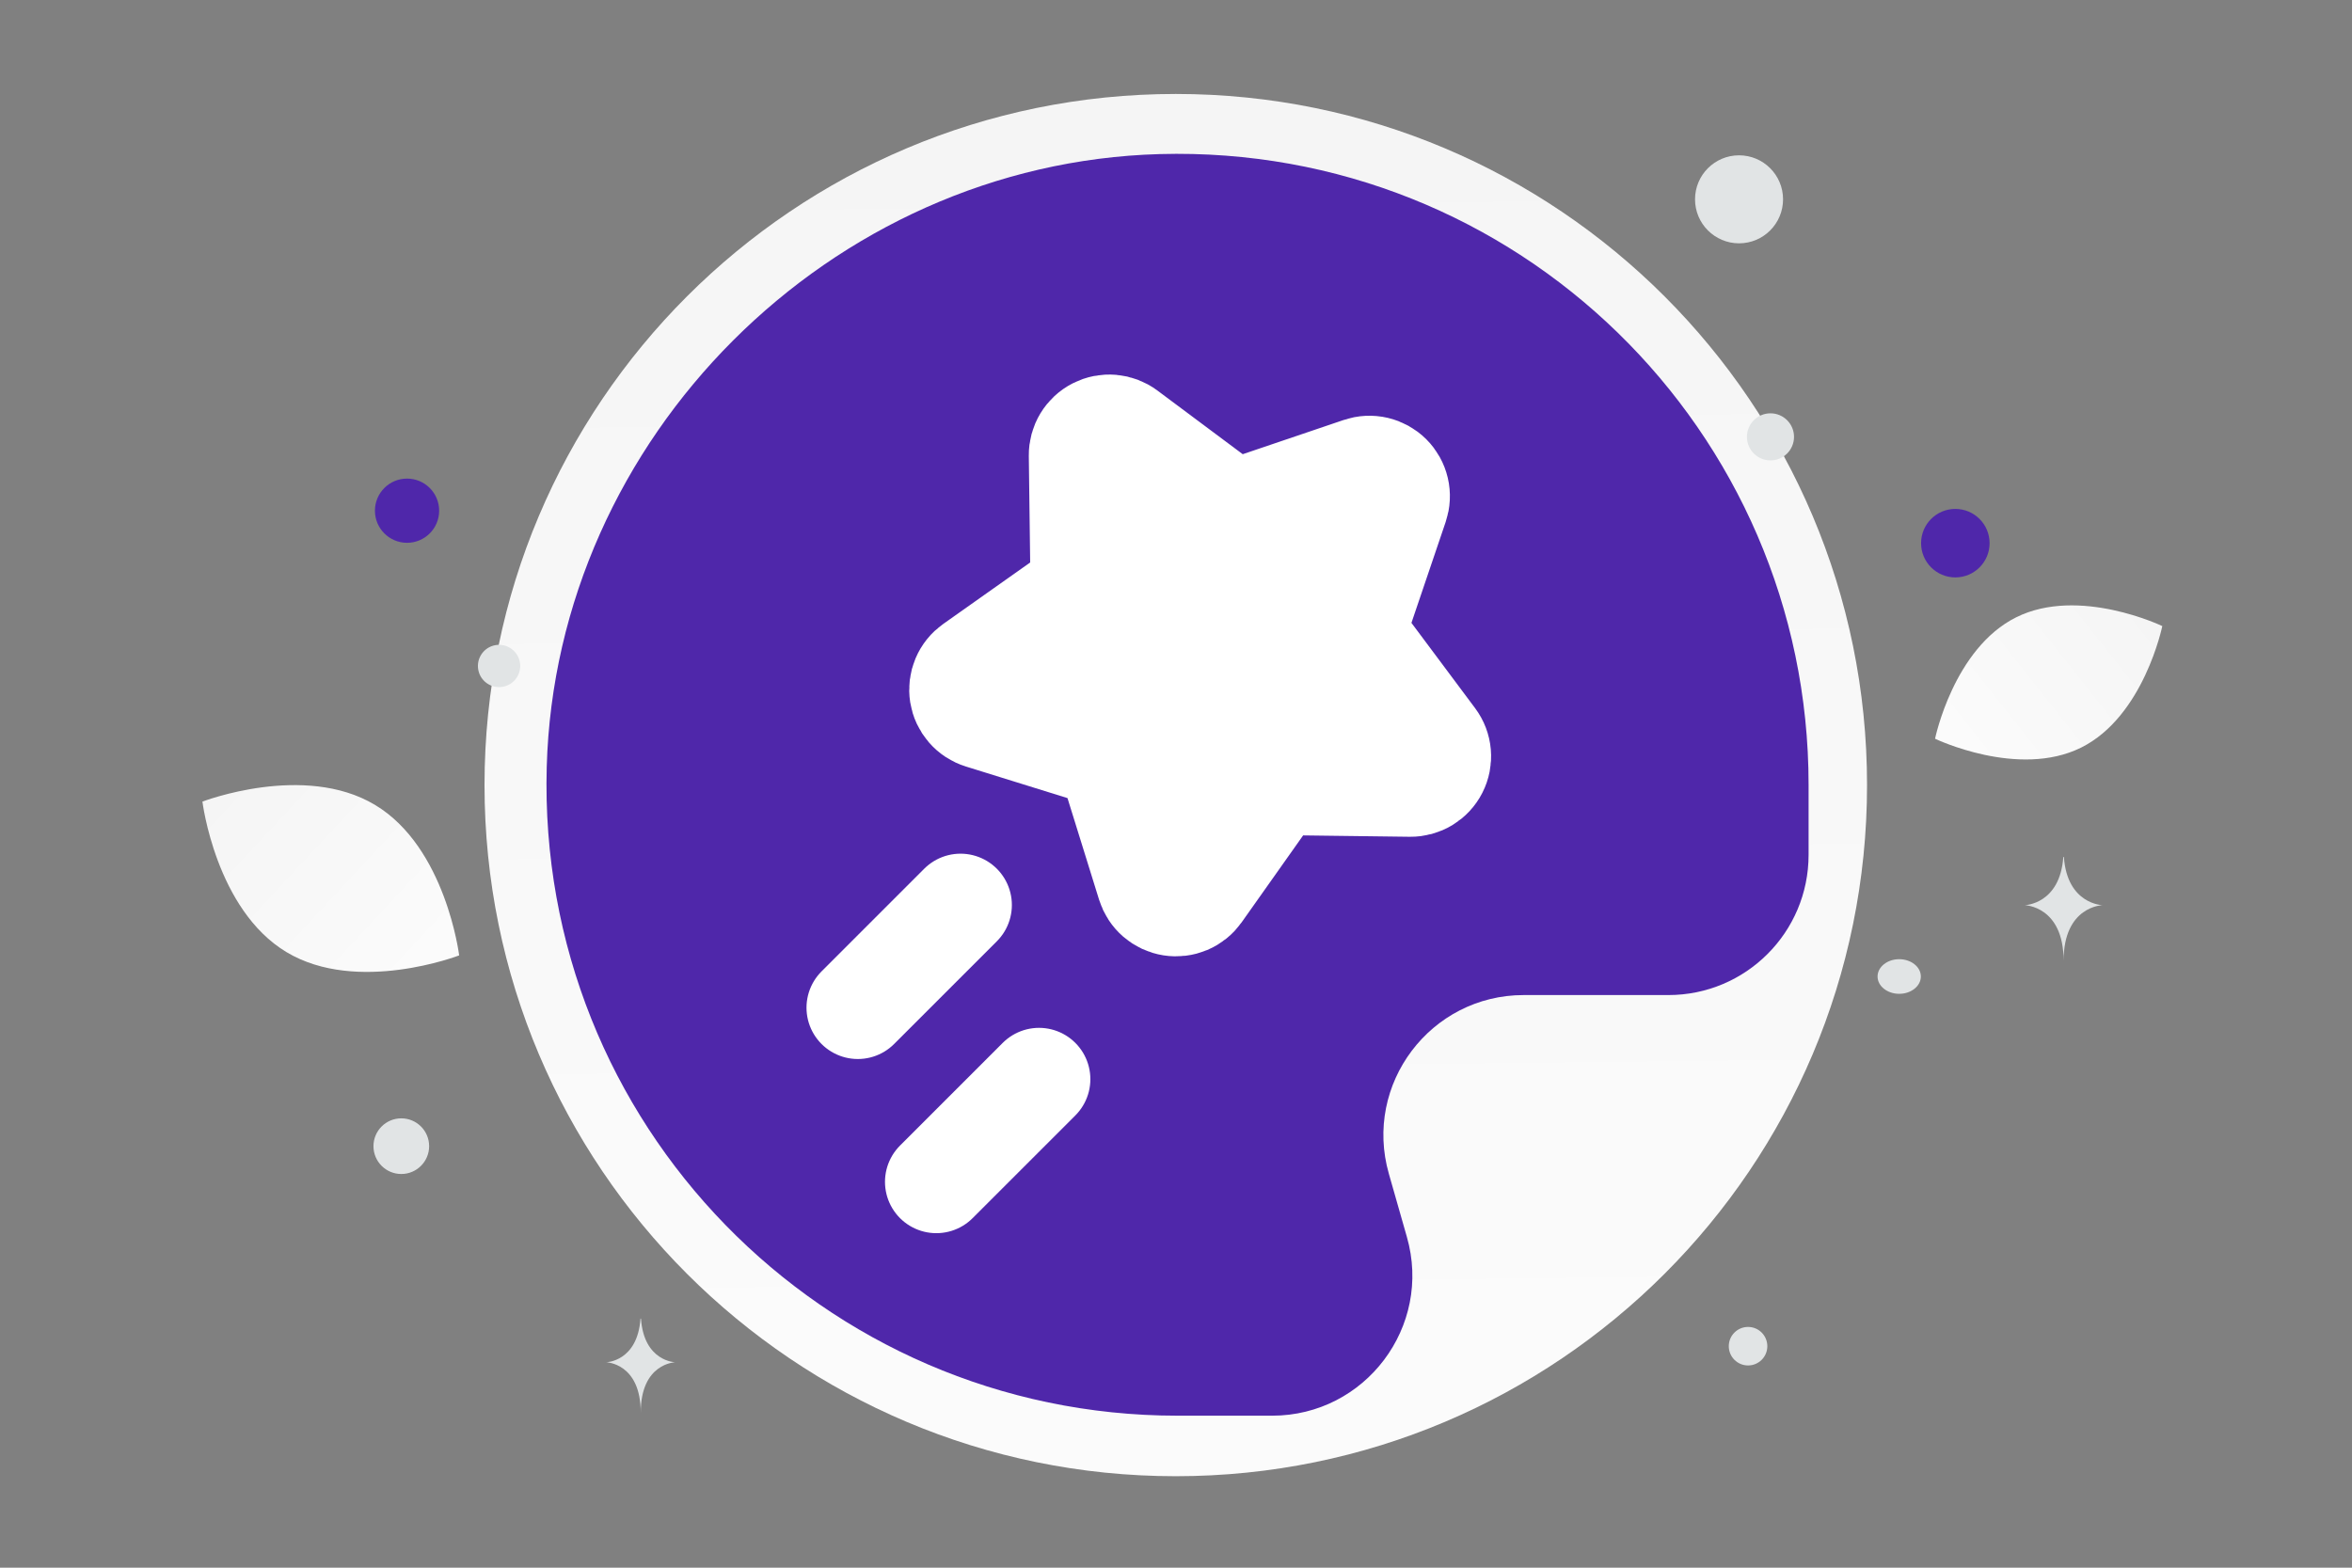 <svg width="900" height="600" viewBox="0 0 900 600" fill="none" xmlns="http://www.w3.org/2000/svg">
<rect x="0" y="0" width="900" height="600" fill="#808080" stroke="none"/>
<g clip-path="url(#clip0_1235_27852)">
<path d="M449.915 564.991C596.003 564.991 714.43 446.564 714.43 300.476C714.43 154.388 596.003 35.961 449.915 35.961C303.827 35.961 185.4 154.388 185.4 300.476C185.4 446.564 303.827 564.991 449.915 564.991Z" fill="url(#paint0_linear_1235_27852)"/>
<path d="M796.323 286.138C772.318 298.046 740.457 282.735 740.457 282.735C740.457 282.735 747.538 248.124 771.556 236.233C795.561 224.325 827.408 239.62 827.408 239.62C827.408 239.62 820.328 274.23 796.323 286.138Z" fill="url(#paint1_linear_1235_27852)"/>
<path d="M109.669 364.427C136.789 380.682 175.699 365.656 175.699 365.656C175.699 365.656 170.611 324.282 143.474 308.046C116.354 291.792 77.461 306.799 77.461 306.799C77.461 306.799 82.549 348.173 109.669 364.427Z" fill="url(#paint2_linear_1235_27852)"/>
<path d="M748.215 194.778C740.976 194.778 735.108 200.646 735.108 207.885C735.108 215.124 740.976 220.992 748.215 220.992C755.454 220.992 761.322 215.124 761.322 207.885C761.322 200.646 755.454 194.778 748.215 194.778Z" fill="#4F27AA"/>
<path d="M254.544 267.381C246.401 267.381 239.799 273.983 239.799 282.126C239.799 290.27 246.401 296.871 254.544 296.871C262.687 296.871 269.289 290.27 269.289 282.126C269.289 273.983 262.687 267.381 254.544 267.381Z" fill="#4F27AA"/>
<path d="M155.757 207.748C148.97 207.748 143.469 202.246 143.469 195.46C143.469 188.673 148.97 183.172 155.757 183.172C162.543 183.172 168.045 188.673 168.045 195.46C168.045 202.246 162.543 207.748 155.757 207.748Z" fill="#4F27AA"/>
<path d="M635.805 265.089C632.638 265.089 630.071 262.522 630.071 259.355C630.071 256.188 632.638 253.621 635.805 253.621C638.972 253.621 641.539 256.188 641.539 259.355C641.539 262.522 638.972 265.089 635.805 265.089Z" fill="#4F27AA"/>
<path d="M668.899 522.601C664.827 522.601 661.526 519.3 661.526 515.228C661.526 511.156 664.827 507.855 668.899 507.855C672.971 507.855 676.272 511.156 676.272 515.228C676.272 519.3 672.971 522.601 668.899 522.601Z" fill="#E1E4E5"/>
<path d="M153.559 449.323C147.677 449.323 142.909 444.555 142.909 438.673C142.909 432.792 147.677 428.023 153.559 428.023C159.441 428.023 164.209 432.792 164.209 438.673C164.209 444.555 159.441 449.323 153.559 449.323Z" fill="#E1E4E5"/>
<path d="M276.716 174.675C272.24 174.675 268.611 171.046 268.611 166.57C268.611 162.094 272.24 158.465 276.716 158.465C281.192 158.465 284.821 162.094 284.821 166.57C284.821 171.046 281.192 174.675 276.716 174.675Z" fill="#E1E4E5"/>
<path d="M677.477 176.213C672.5 176.213 668.466 172.179 668.466 167.202C668.466 162.226 672.5 158.191 677.477 158.191C682.453 158.191 686.488 162.226 686.488 167.202C686.488 172.179 682.453 176.213 677.477 176.213Z" fill="#E1E4E5"/>
<path d="M198.783 252.792C199.94 257.108 197.378 261.546 193.061 262.702C188.744 263.859 184.307 261.297 183.151 256.98C181.994 252.664 184.556 248.226 188.872 247.07C193.189 245.913 197.626 248.475 198.783 252.792Z" fill="#E1E4E5"/>
<path d="M383.441 109.335C377.496 109.335 372.676 104.515 372.676 98.57C372.676 92.624 377.496 87.805 383.441 87.805C389.386 87.805 394.206 92.624 394.206 98.57C394.206 104.515 389.386 109.335 383.441 109.335Z" fill="#E1E4E5"/>
<path d="M726.737 380.363C722.164 380.363 718.456 377.397 718.456 373.738C718.456 370.079 722.164 367.113 726.737 367.113C731.311 367.113 735.018 370.079 735.018 373.738C735.018 377.397 731.311 380.363 726.737 380.363Z" fill="#E1E4E5"/>
<path d="M682.293 76.286C682.293 85.587 674.753 93.127 665.452 93.127C656.151 93.127 648.611 85.587 648.611 76.286C648.611 66.985 656.151 59.445 665.452 59.445C674.753 59.445 682.293 66.985 682.293 76.286Z" fill="#E1E4E5"/>
<path d="M789.533 327.984H789.75C791.033 346.16 804.55 346.44 804.55 346.44C804.55 346.44 789.645 346.73 789.645 367.732C789.645 346.73 774.739 346.44 774.739 346.44C774.739 346.44 788.251 346.16 789.533 327.984ZM245.081 504.681H245.274C246.412 521.131 258.406 521.384 258.406 521.384C258.406 521.384 245.18 521.647 245.18 540.655C245.18 521.647 231.954 521.384 231.954 521.384C231.954 521.384 243.943 521.131 245.081 504.681Z" fill="#E1E4E5"/>
<path fill-rule="evenodd" clip-rule="evenodd" d="M450.581 541.826C314.95 541.826 205.425 429.994 209.209 293.504C212.697 167.505 317.74 62.462 443.739 58.974C580.229 55.19 692.061 164.715 692.061 300.346V327.177C692.061 356.825 668.047 380.839 638.399 380.839H583.046C547.388 380.839 521.657 414.968 531.45 449.232L538.345 473.406C548.166 507.696 522.408 541.826 486.776 541.826H450.581Z" fill="#4F27AA"/>
<path fill-rule="evenodd" clip-rule="evenodd" d="M439.331 338.535L424.17 289.759L375.394 274.598C373.407 273.98 371.633 272.819 370.272 271.246C368.911 269.672 368.017 267.749 367.691 265.695C367.366 263.64 367.622 261.535 368.431 259.618C369.239 257.701 370.568 256.049 372.267 254.848L413.97 225.356L413.317 174.283C413.291 172.203 413.847 170.157 414.923 168.376C415.999 166.596 417.551 165.152 419.405 164.208C421.258 163.263 423.339 162.856 425.412 163.032C427.484 163.208 429.466 163.961 431.134 165.205L472.067 195.753L520.439 179.35C522.409 178.681 524.527 178.577 526.553 179.05C528.579 179.522 530.433 180.552 531.904 182.024C533.375 183.495 534.405 185.348 534.878 187.374C535.35 189.401 535.246 191.518 534.578 193.489L518.175 241.862L548.723 282.797C549.967 284.464 550.72 286.446 550.896 288.519C551.073 290.592 550.666 292.672 549.721 294.526C548.777 296.38 547.333 297.932 545.552 299.008C543.772 300.084 541.726 300.64 539.646 300.614L488.574 299.96L459.081 341.661C457.88 343.359 456.227 344.688 454.311 345.496C452.394 346.304 450.289 346.56 448.234 346.235C446.18 345.91 444.257 345.017 442.684 343.656C441.11 342.295 439.949 340.521 439.331 338.535Z" fill="white" stroke="white" stroke-width="39.285" stroke-linecap="round" stroke-linejoin="round"/>
<path d="M328.251 385.673L367.552 346.371M358.286 452.329L397.588 413.028" stroke="white" stroke-width="39.285" stroke-linecap="round" stroke-linejoin="round"/>
</g>
<defs>
<linearGradient id="paint0_linear_1235_27852" x1="461.195" y1="861.597" x2="444.883" y2="-539.535" gradientUnits="userSpaceOnUse">
<stop stop-color="white"/>
<stop offset="1" stop-color="#EEEEEE"/>
</linearGradient>
<linearGradient id="paint1_linear_1235_27852" x1="704.142" y1="323.281" x2="902.134" y2="166.669" gradientUnits="userSpaceOnUse">
<stop stop-color="white"/>
<stop offset="1" stop-color="#EEEEEE"/>
</linearGradient>
<linearGradient id="paint2_linear_1235_27852" x1="214.618" y1="416.749" x2="-3.603" y2="213.993" gradientUnits="userSpaceOnUse">
<stop stop-color="white"/>
<stop offset="1" stop-color="#EEEEEE"/>
</linearGradient>
<clipPath id="clip0_1235_27852">
<rect width="900" height="600" fill="white"/>
</clipPath>
</defs>
</svg>
